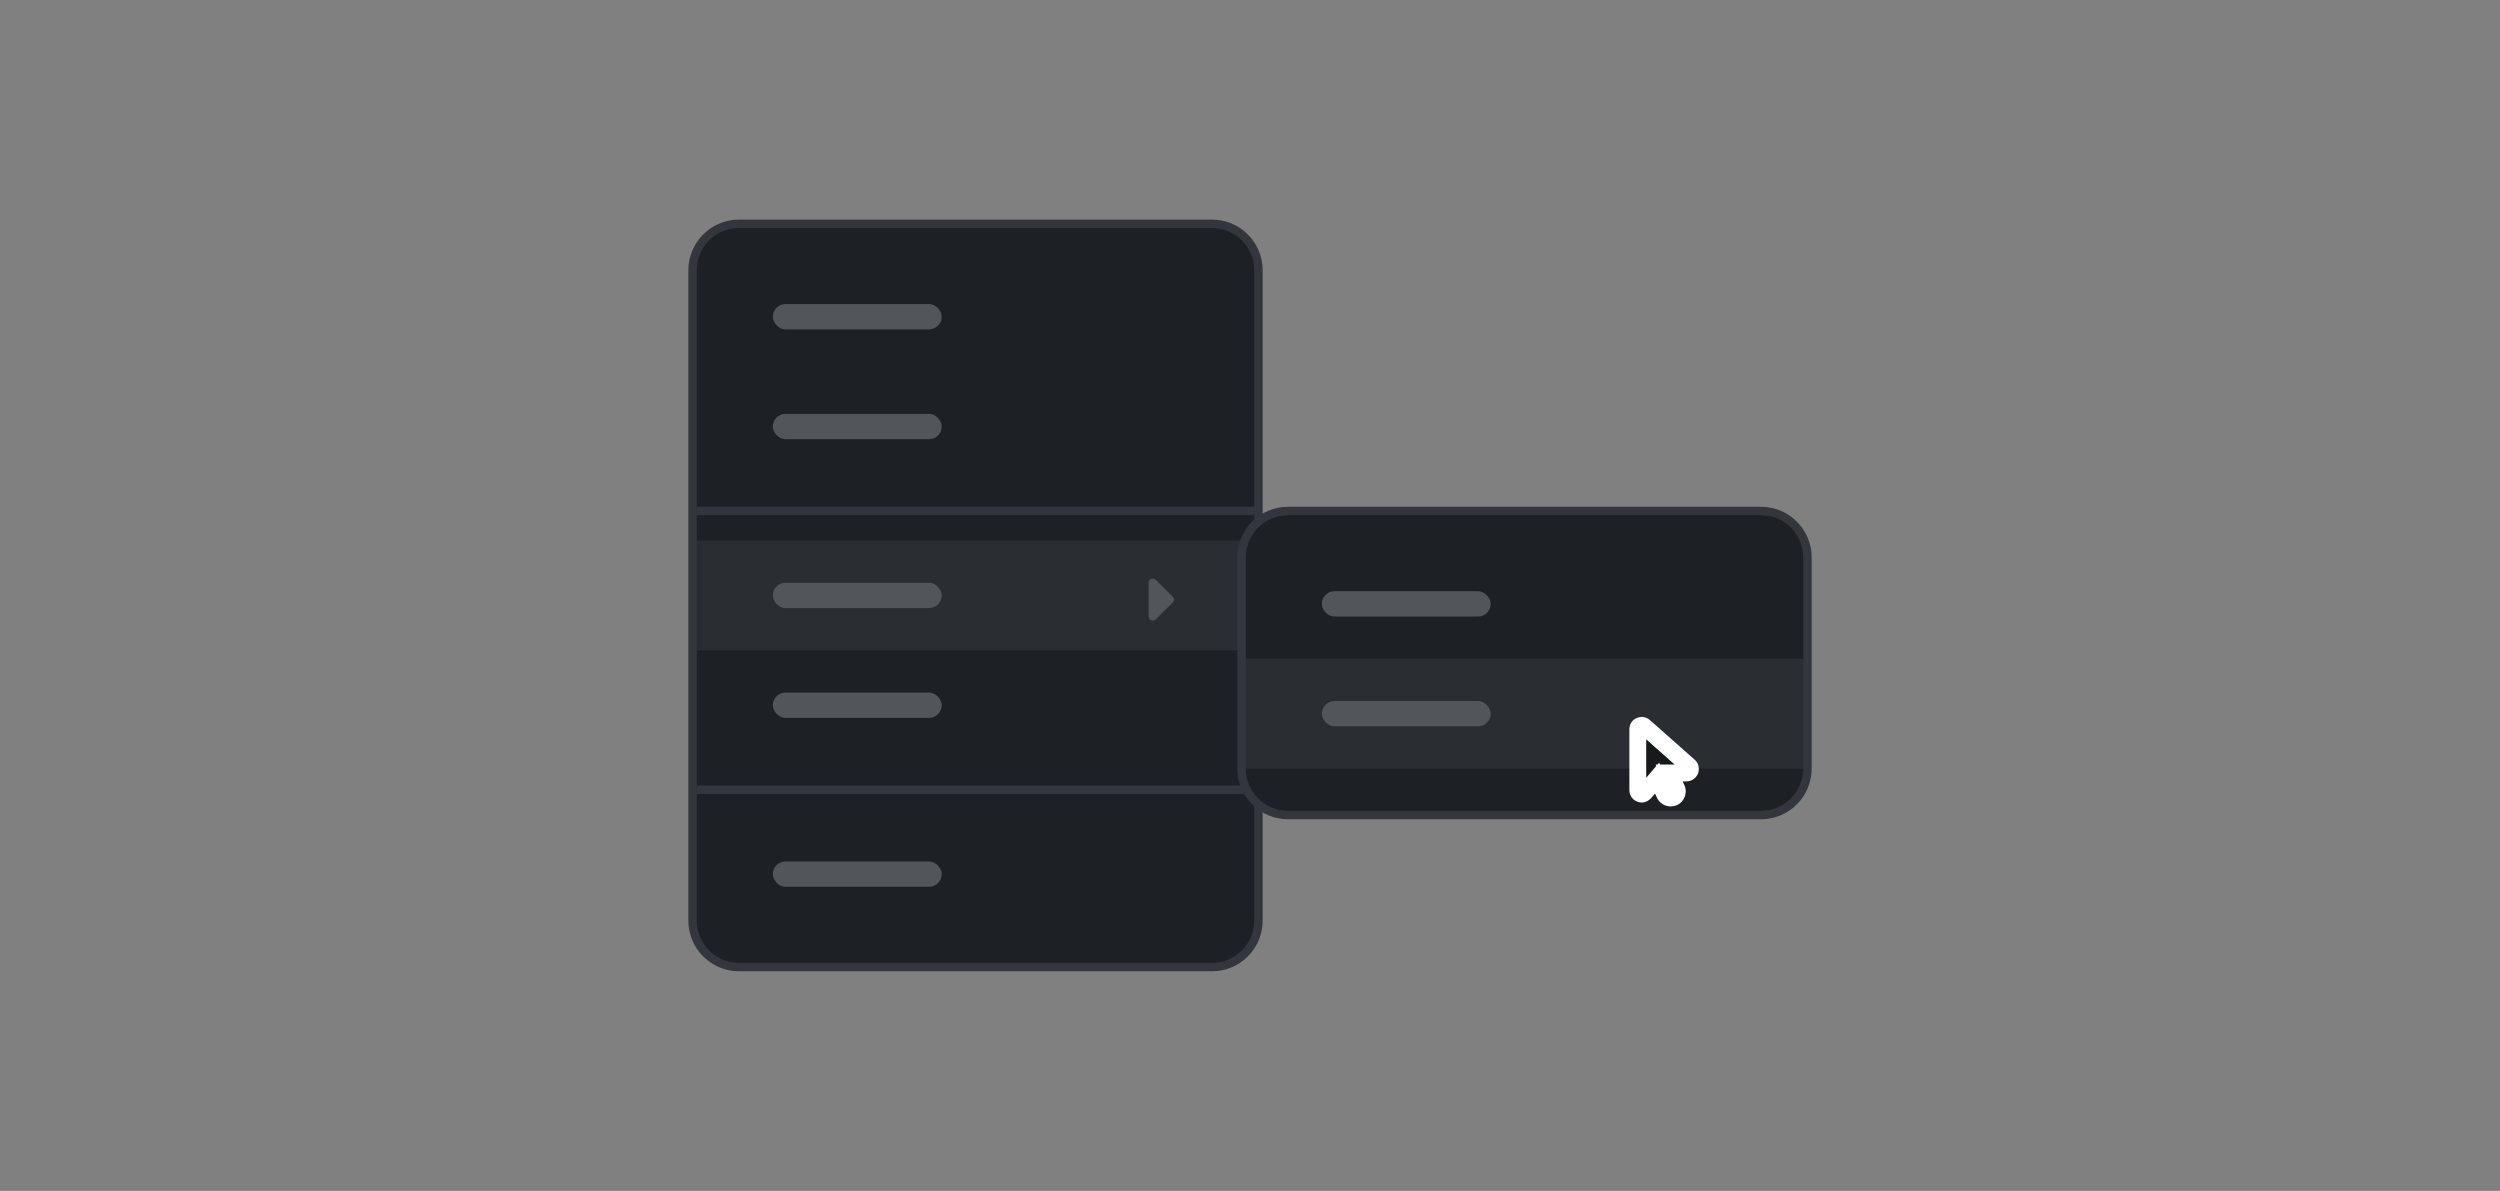 <svg width="296" height="141" viewBox="0 0 296 141" fill="none" xmlns="http://www.w3.org/2000/svg">
<rect x="0" y="0" width="296" height="141" fill="#808080" stroke="none"/>
<path d="M82 32C82 28.962 84.462 26.5 87.5 26.5H143.5C146.538 26.5 149 28.962 149 32V109C149 112.038 146.538 114.5 143.5 114.5H87.5C84.462 114.5 82 112.038 82 109V32Z" fill="#1D2025"/>
<path d="M82 32C82 28.962 84.462 26.5 87.5 26.5H143.5C146.538 26.5 149 28.962 149 32V109C149 112.038 146.538 114.5 143.5 114.5H87.5C84.462 114.5 82 112.038 82 109V32Z" stroke="#33373D"/>
<rect x="91.5" y="36" width="20" height="3" rx="1.5" fill="#52555A"/>
<rect x="91.5" y="49" width="20" height="3" rx="1.5" fill="#52555A"/>
<rect width="66" height="1" transform="translate(82.5 60)" fill="#33373D"/>
<rect width="66" height="13" transform="translate(82.5 64)" fill="white" fill-opacity="0.06"/>
<rect x="91.5" y="69" width="20" height="3" rx="1.5" fill="#52555A"/>
<path d="M136.844 68.656L138.844 70.641C138.938 70.75 139 70.875 139 71C139 71.109 138.938 71.25 138.844 71.344L136.844 73.328C136.703 73.469 136.484 73.516 136.297 73.438C136.109 73.359 136 73.203 136 73V69C136 68.812 136.109 68.625 136.297 68.547C136.484 68.469 136.703 68.516 136.844 68.656Z" fill="#52555A"/>
<rect x="91.5" y="82" width="20" height="3" rx="1.5" fill="#52555A"/>
<rect width="66" height="1" transform="translate(82.5 93)" fill="#33373D"/>
<rect x="91.5" y="102" width="20" height="3" rx="1.5" fill="#52555A"/>
<path d="M147 66C147 62.962 149.462 60.5 152.5 60.5H208.5C211.538 60.5 214 62.962 214 66V91C214 94.038 211.538 96.5 208.5 96.5H152.5C149.462 96.5 147 94.038 147 91V66Z" fill="#1D2025"/>
<path d="M147 66C147 62.962 149.462 60.5 152.5 60.5H208.5C211.538 60.5 214 62.962 214 66V91C214 94.038 211.538 96.5 208.5 96.5H152.5C149.462 96.5 147 94.038 147 91V66Z" stroke="#33373D"/>
<rect x="156.5" y="70" width="20" height="3" rx="1.5" fill="#52555A"/>
<rect width="66" height="13" transform="translate(147.5 78)" fill="white" fill-opacity="0.06"/>
<rect x="156.5" y="83" width="20" height="3" rx="1.5" fill="#52555A"/>
<mask id="path-11-outside-1_227_14680" maskUnits="userSpaceOnUse" x="192.5" y="84" width="9" height="12" fill="black">
<rect fill="white" x="192.5" y="84" width="9" height="12"/>
<path d="M200.123 91.207C200.045 91.383 199.869 91.519 199.674 91.519H197.623L198.521 93.356C198.697 93.746 198.541 94.215 198.15 94.41C197.759 94.586 197.291 94.43 197.095 94.039L196.197 92.125L194.732 93.844C194.634 93.961 194.498 94.019 194.381 94.019C194.322 94.019 194.263 94 194.205 93.981C194.029 93.922 193.912 93.746 193.912 93.531V86.363C193.912 86.168 194.009 85.992 194.185 85.934C194.341 85.856 194.537 85.875 194.674 85.992L199.966 90.68C200.142 90.816 200.181 91.031 200.123 91.207Z"/>
</mask>
<path d="M200.123 91.207C200.045 91.383 199.869 91.519 199.674 91.519H197.623L198.521 93.356C198.697 93.746 198.541 94.215 198.15 94.41C197.759 94.586 197.291 94.43 197.095 94.039L196.197 92.125L194.732 93.844C194.634 93.961 194.498 94.019 194.381 94.019C194.322 94.019 194.263 94 194.205 93.981C194.029 93.922 193.912 93.746 193.912 93.531V86.363C193.912 86.168 194.009 85.992 194.185 85.934C194.341 85.856 194.537 85.875 194.674 85.992L199.966 90.68C200.142 90.816 200.181 91.031 200.123 91.207Z" fill="#171A1D"/>
<path d="M200.123 91.207L201.037 91.613L201.056 91.569L201.071 91.523L200.123 91.207ZM197.623 91.519V90.519H196.02L196.725 91.959L197.623 91.519ZM198.521 93.356L199.433 92.945L199.426 92.93L199.419 92.916L198.521 93.356ZM198.15 94.41L198.56 95.322L198.579 95.314L198.597 95.305L198.15 94.41ZM197.095 94.039L196.19 94.464L196.195 94.475L196.201 94.486L197.095 94.039ZM196.197 92.125L197.102 91.7L196.443 90.295L195.436 91.476L196.197 92.125ZM194.732 93.844L193.971 93.195L193.964 93.204L194.732 93.844ZM194.185 85.934L194.501 86.882L194.569 86.86L194.632 86.828L194.185 85.934ZM194.674 85.992L195.337 85.244L195.33 85.238L195.324 85.233L194.674 85.992ZM199.966 90.68L199.303 91.428L199.327 91.45L199.353 91.469L199.966 90.68ZM199.209 90.801C199.242 90.727 199.292 90.665 199.358 90.617C199.427 90.568 199.534 90.519 199.674 90.519V92.519C200.336 92.519 200.829 92.079 201.037 91.613L199.209 90.801ZM199.674 90.519H197.623V92.519H199.674V90.519ZM196.725 91.959L197.623 93.795L199.419 92.916L198.521 91.08L196.725 91.959ZM197.609 93.766C197.572 93.682 197.599 93.568 197.703 93.516L198.597 95.305C199.482 94.862 199.822 93.81 199.433 92.945L197.609 93.766ZM197.74 93.498C197.823 93.461 197.938 93.488 197.99 93.592L196.201 94.486C196.643 95.371 197.696 95.711 198.56 95.322L197.74 93.498ZM198.001 93.614L197.102 91.7L195.292 92.55L196.19 94.464L198.001 93.614ZM195.436 91.476L193.971 93.195L195.493 94.492L196.958 92.774L195.436 91.476ZM193.964 93.204C194.009 93.149 194.066 93.105 194.131 93.074C194.193 93.044 194.277 93.019 194.381 93.019V95.019C194.808 95.019 195.222 94.818 195.5 94.484L193.964 93.204ZM194.381 93.019C194.46 93.019 194.517 93.033 194.535 93.037C194.545 93.04 194.55 93.041 194.547 93.04C194.543 93.039 194.537 93.037 194.521 93.032L193.889 94.929C193.914 94.938 194.13 95.019 194.381 95.019V93.019ZM194.521 93.032C194.82 93.131 194.912 93.39 194.912 93.531H192.912C192.912 94.102 193.238 94.712 193.889 94.929L194.521 93.032ZM194.912 93.531V86.363H192.912V93.531H194.912ZM194.912 86.363C194.912 86.469 194.844 86.768 194.501 86.882L193.869 84.985C193.175 85.216 192.912 85.867 192.912 86.363H194.912ZM194.632 86.828C194.441 86.924 194.202 86.905 194.023 86.751L195.324 85.233C194.872 84.845 194.242 84.787 193.738 85.039L194.632 86.828ZM194.011 86.741L199.303 91.428L200.629 89.931L195.337 85.244L194.011 86.741ZM199.353 91.469C199.148 91.31 199.118 91.059 199.174 90.891L201.071 91.523C201.245 91.004 201.137 90.323 200.58 89.89L199.353 91.469Z" fill="white" mask="url(#path-11-outside-1_227_14680)"/>
</svg>
